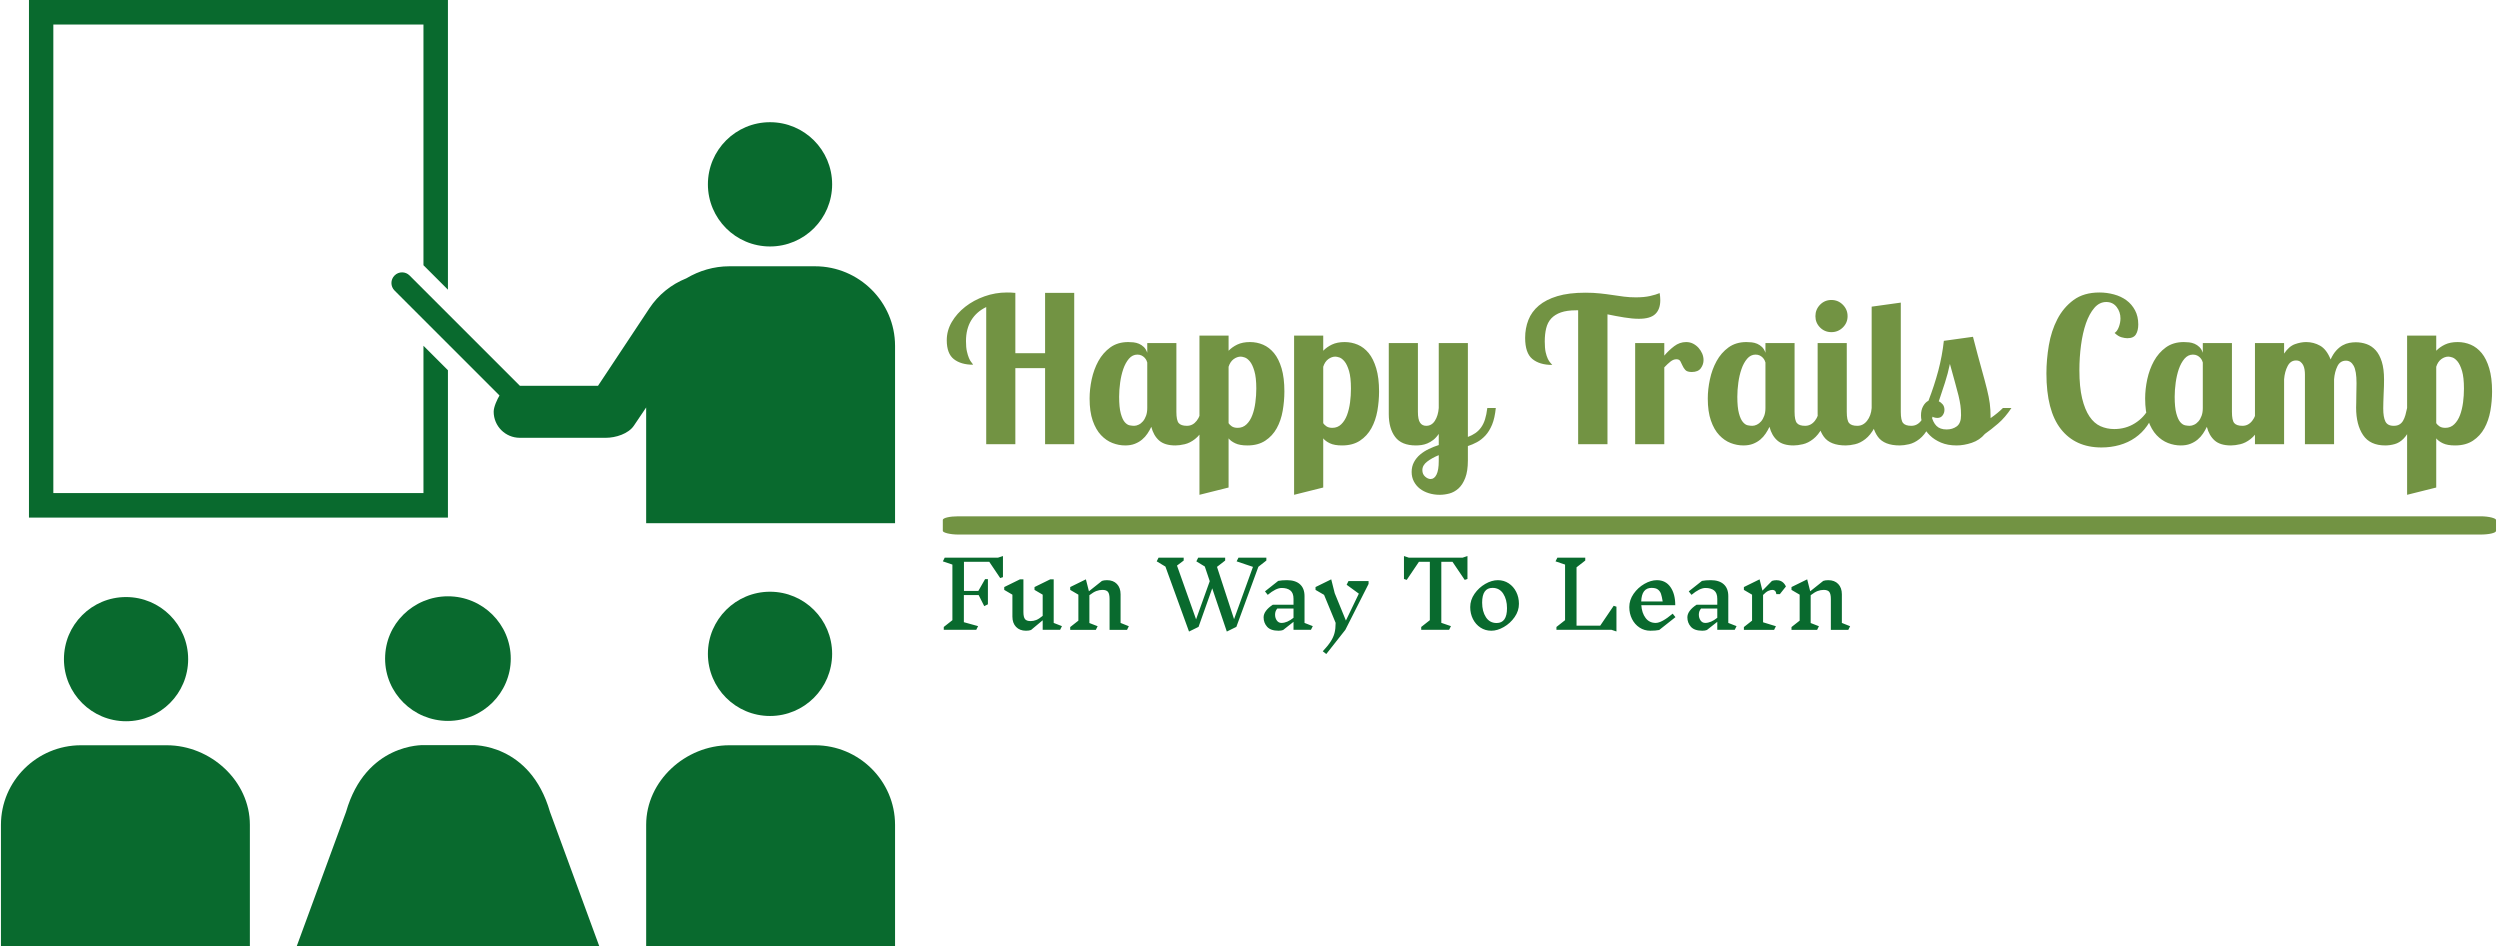 <svg xmlns="http://www.w3.org/2000/svg" version="1.1" xmlns:xlink="http://www.w3.org/1999/xlink" xmlns:svgjs="http://svgjs.dev/svgjs" width="2000" height="757" viewBox="0 0 2000 757"><g transform="matrix(1,0,0,1,-1.212,0.103)"><svg viewBox="0 0 396 150" data-background-color="#ffffff" preserveAspectRatio="xMidYMid meet" height="757" width="2000" xmlns="http://www.w3.org/2000/svg" xmlns:xlink="http://www.w3.org/1999/xlink"><g id="tight-bounds" transform="matrix(1,0,0,1,0.24,-0.02)"><svg viewBox="0 0 395.52 150.041" height="150.041" width="395.52"><g><svg viewBox="0 0 638.538 242.23" height="150.041" width="395.52"><g transform="matrix(1,0,0,1,241.041,74.853)"><svg viewBox="0 0 397.498 92.525" height="92.525" width="397.498"><g id="textblocktransform"><svg viewBox="0 0 397.498 92.525" height="92.525" width="397.498" id="textblock"><g><rect width="397.498" height="4.669" x="0" y="57.277" fill="#729343" opacity="1" stroke-width="0" stroke="transparent" fill-opacity="1" class="rect-o-0" data-fill-palette-color="primary" rx="1%" id="o-0" data-palette-color="#729343"></rect></g><g transform="matrix(1,0,0,1,0.989,0)"><svg viewBox="0 0 395.52 51.776" height="51.776" width="395.52"><g transform="matrix(1,0,0,1,0,0)"><svg width="395.52" viewBox="0.9 -37.5 381.91 50" height="51.776" data-palette-color="#729343"><path d="M17.85-37.4L17.85-22.5 25.2-22.5 25.2-37.4 32.4-37.4 32.4 0 25.2 0 25.2-18.8 17.85-18.8 17.85 0 10.65 0 10.65-33.9Q8.25-32.75 6.95-30.63 5.65-28.5 5.65-25.5L5.65-25.5Q5.65-23.9 5.88-22.93 6.1-21.95 6.38-21.3 6.65-20.65 6.95-20.3 7.25-19.95 7.4-19.65L7.4-19.65Q4.4-19.65 2.65-21.03 0.9-22.4 0.9-25.7L0.9-25.7Q0.9-28.1 2.15-30.23 3.4-32.35 5.48-33.98 7.55-35.6 10.23-36.55 12.9-37.5 15.75-37.5L15.75-37.5Q16.3-37.5 16.82-37.48 17.35-37.45 17.85-37.4L17.85-37.4ZM50.45-25L57.65-25 57.65-8Q57.65-5.9 58.22-5.23 58.8-4.55 60.25-4.55L60.25-4.55Q61.7-4.55 62.67-5.8 63.65-7.05 63.8-8.95L63.8-8.95 65.9-8.95Q65.5-5.9 64.5-4.08 63.5-2.25 62.25-1.28 61-0.3 59.7 0 58.4 0.3 57.4 0.3L57.4 0.3Q54.75 0.3 53.37-0.93 52-2.15 51.45-4.3L51.45-4.3Q51.05-3.45 50.5-2.63 49.95-1.8 49.17-1.15 48.4-0.5 47.37-0.1 46.35 0.3 45 0.3L45 0.3Q43.4 0.3 41.85-0.3 40.3-0.9 39.02-2.25 37.75-3.6 36.97-5.83 36.2-8.05 36.2-11.3L36.2-11.3Q36.2-13.6 36.72-16.05 37.25-18.5 38.37-20.55 39.5-22.6 41.32-23.93 43.15-25.25 45.75-25.25L45.75-25.25Q46.35-25.25 47.05-25.18 47.75-25.1 48.4-24.83 49.05-24.55 49.6-24.03 50.15-23.5 50.45-22.6L50.45-22.6 50.45-25ZM50.45-8.95L50.45-20.2Q50.4-20.4 50.25-20.73 50.1-21.05 49.8-21.38 49.5-21.7 49.05-21.93 48.6-22.15 48-22.15L48-22.15Q46.8-22.15 45.92-21.13 45.05-20.1 44.52-18.57 44-17.05 43.75-15.23 43.5-13.4 43.5-11.75L43.5-11.75Q43.5-9.1 43.9-7.63 44.3-6.15 44.87-5.48 45.45-4.8 46.1-4.67 46.75-4.55 47.2-4.55L47.2-4.55Q47.75-4.55 48.32-4.83 48.9-5.1 49.37-5.65 49.85-6.2 50.15-7.03 50.45-7.85 50.45-8.95L50.45-8.95ZM63.35-26.85L70.55-26.85 70.55-23.1Q71.4-24 72.7-24.63 74-25.25 75.84-25.25L75.84-25.25Q77.55-25.25 79.07-24.6 80.59-23.95 81.77-22.53 82.95-21.1 83.65-18.75 84.34-16.4 84.34-13.05L84.34-13.05Q84.34-10.65 83.92-8.25 83.5-5.85 82.45-3.95 81.4-2.05 79.62-0.88 77.84 0.3 75.2 0.3L75.2 0.3Q73.3 0.3 72.2-0.23 71.09-0.75 70.55-1.45L70.55-1.45 70.55 10.7 63.35 12.5 63.35-26.85ZM72.8-4.05L72.8-4.05Q74.09-4.05 75-4.93 75.9-5.8 76.42-7.2 76.95-8.6 77.17-10.33 77.4-12.05 77.4-13.75L77.4-13.75Q77.4-16.5 76.92-18.1 76.45-19.7 75.8-20.48 75.15-21.25 74.52-21.45 73.9-21.65 73.55-21.65L73.55-21.65Q72.65-21.65 71.8-21.03 70.95-20.4 70.55-19.15L70.55-19.15 70.55-5.2Q70.8-4.8 71.34-4.42 71.9-4.05 72.8-4.05ZM86.74-26.85L93.94-26.85 93.94-23.1Q94.79-24 96.09-24.63 97.39-25.25 99.24-25.25L99.24-25.25Q100.94-25.25 102.47-24.6 103.99-23.95 105.17-22.53 106.34-21.1 107.04-18.75 107.74-16.4 107.74-13.05L107.74-13.05Q107.74-10.65 107.32-8.25 106.89-5.85 105.84-3.95 104.79-2.05 103.02-0.88 101.24 0.3 98.59 0.3L98.59 0.3Q96.69 0.3 95.59-0.23 94.49-0.75 93.94-1.45L93.94-1.45 93.94 10.7 86.74 12.5 86.74-26.85ZM96.19-4.05L96.19-4.05Q97.49-4.05 98.39-4.93 99.29-5.8 99.82-7.2 100.34-8.6 100.57-10.33 100.79-12.05 100.79-13.75L100.79-13.75Q100.79-16.5 100.32-18.1 99.84-19.7 99.19-20.48 98.54-21.25 97.92-21.45 97.29-21.65 96.94-21.65L96.94-21.65Q96.04-21.65 95.19-21.03 94.34-20.4 93.94-19.15L93.94-19.15 93.94-5.2Q94.19-4.8 94.74-4.42 95.29-4.05 96.19-4.05ZM122.49-25L129.69-25 129.69-1.8Q130.74-2.2 131.54-2.75 132.34-3.3 132.94-4.13 133.54-4.95 133.92-6.13 134.29-7.3 134.49-8.95L134.49-8.95 136.59-8.95Q136.34-6.45 135.67-4.83 134.99-3.2 134.02-2.15 133.04-1.1 131.92-0.5 130.79 0.1 129.69 0.45L129.69 0.45 129.69 4Q129.69 6.65 129.04 8.33 128.39 10 127.37 10.93 126.34 11.85 125.12 12.18 123.89 12.5 122.74 12.5L122.74 12.5Q121.29 12.5 120.02 12.1 118.74 11.7 117.82 10.98 116.89 10.25 116.34 9.2 115.79 8.15 115.79 6.85L115.79 6.85Q115.79 5.5 116.37 4.42 116.94 3.35 117.89 2.55 118.84 1.75 120.04 1.18 121.24 0.6 122.49 0.2L122.49 0.2 122.49-2.55Q121.84-1.6 121.12-1.05 120.39-0.5 119.67-0.2 118.94 0.1 118.22 0.2 117.49 0.3 116.84 0.3L116.84 0.3Q113.29 0.3 111.72-1.8 110.14-3.9 110.14-7.45L110.14-7.45 110.14-25 117.34-25 117.34-8Q117.34-6.1 117.87-5.33 118.39-4.55 119.39-4.55L119.39-4.55Q120.74-4.55 121.54-5.8 122.34-7.05 122.49-8.95L122.49-8.95 122.49-25ZM118.44 6.4L118.44 6.4Q118.44 7.4 119.12 8 119.79 8.6 120.49 8.6L120.49 8.6Q121.39 8.6 121.94 7.5 122.49 6.4 122.49 4.15L122.49 4.15 122.49 2.7Q120.79 3.4 119.62 4.3 118.44 5.2 118.44 6.4ZM171.94-31L171.94-31Q170.34-31 168.34-31.33 166.34-31.65 164.19-32.1L164.19-32.1 164.19 0 156.94 0 156.94-33.1 156.44-33.1Q154.19-33.1 152.69-32.58 151.19-32.05 150.29-31.08 149.39-30.1 149.04-28.65 148.69-27.2 148.69-25.4L148.69-25.4Q148.69-23.75 148.91-22.75 149.14-21.75 149.44-21.13 149.74-20.5 150.04-20.18 150.34-19.85 150.54-19.6L150.54-19.6Q147.39-19.6 145.61-21.08 143.84-22.55 143.84-26.3L143.84-26.3Q143.84-28.65 144.64-30.7 145.44-32.75 147.21-34.25 148.99-35.75 151.81-36.6 154.64-37.45 158.74-37.45L158.74-37.45Q160.74-37.45 162.36-37.27 163.99-37.1 165.41-36.88 166.84-36.65 168.24-36.48 169.64-36.3 171.19-36.3L171.19-36.3Q173.29-36.3 174.71-36.63 176.14-36.95 177.09-37.35L177.09-37.35Q177.24-36.35 177.24-35.6L177.24-35.6Q177.24-33.35 176.01-32.18 174.79-31 171.94-31ZM171.03-25L178.23-25 178.23-21.9Q179.33-23.2 180.68-24.23 182.03-25.25 183.63-25.25L183.63-25.25Q184.58-25.25 185.36-24.85 186.13-24.45 186.71-23.8 187.28-23.15 187.61-22.38 187.93-21.6 187.93-20.8L187.93-20.8Q187.93-19.7 187.26-18.78 186.58-17.85 185.03-17.85L185.03-17.85Q183.88-17.85 183.43-18.35 182.98-18.85 182.73-19.43 182.48-20 182.21-20.5 181.93-21 181.23-21L181.23-21Q180.48-21 179.76-20.43 179.03-19.85 178.23-19L178.23-19 178.23 0 171.03 0 171.03-25ZM203.23-25L210.43-25 210.43-8Q210.43-5.9 211.01-5.23 211.58-4.55 213.03-4.55L213.03-4.55Q214.48-4.55 215.46-5.8 216.43-7.05 216.58-8.95L216.58-8.95 218.68-8.95Q218.28-5.9 217.28-4.08 216.28-2.25 215.03-1.28 213.78-0.3 212.48 0 211.18 0.3 210.18 0.3L210.18 0.3Q207.53 0.3 206.16-0.93 204.78-2.15 204.23-4.3L204.23-4.3Q203.83-3.45 203.28-2.63 202.73-1.8 201.96-1.15 201.18-0.5 200.16-0.1 199.13 0.3 197.78 0.3L197.78 0.3Q196.18 0.3 194.63-0.3 193.08-0.9 191.81-2.25 190.53-3.6 189.76-5.83 188.98-8.05 188.98-11.3L188.98-11.3Q188.98-13.6 189.51-16.05 190.03-18.5 191.16-20.55 192.28-22.6 194.11-23.93 195.93-25.25 198.53-25.25L198.53-25.25Q199.13-25.25 199.83-25.18 200.53-25.1 201.18-24.83 201.83-24.55 202.38-24.03 202.93-23.5 203.23-22.6L203.23-22.6 203.23-25ZM203.23-8.95L203.23-20.2Q203.18-20.4 203.03-20.73 202.88-21.05 202.58-21.38 202.28-21.7 201.83-21.93 201.38-22.15 200.78-22.15L200.78-22.15Q199.58-22.15 198.71-21.13 197.83-20.1 197.31-18.57 196.78-17.05 196.53-15.23 196.28-13.4 196.28-11.75L196.28-11.75Q196.28-9.1 196.68-7.63 197.08-6.15 197.66-5.48 198.23-4.8 198.88-4.67 199.53-4.55 199.98-4.55L199.98-4.55Q200.53-4.55 201.11-4.83 201.68-5.1 202.16-5.65 202.63-6.2 202.93-7.03 203.23-7.85 203.23-8.95L203.23-8.95ZM216.13-25L223.33-25 223.33-8Q223.33-5.9 223.9-5.23 224.48-4.55 225.93-4.55L225.93-4.55Q227.38-4.55 228.35-5.8 229.33-7.05 229.48-8.95L229.48-8.95 231.58-8.95Q231.18-5.9 230.18-4.08 229.18-2.25 227.93-1.28 226.68-0.3 225.38 0 224.08 0.3 223.08 0.3L223.08 0.3Q219.23 0.3 217.68-1.83 216.13-3.95 216.13-7.45L216.13-7.45 216.13-25ZM215.58-31.65L215.58-31.65Q215.58-33.3 216.73-34.48 217.88-35.65 219.53-35.65L219.53-35.65Q221.18-35.65 222.35-34.48 223.53-33.3 223.53-31.65L223.53-31.65Q223.53-30 222.35-28.85 221.18-27.7 219.53-27.7L219.53-27.7Q217.88-27.7 216.73-28.85 215.58-30 215.58-31.65ZM229.48-34L236.68-35 236.68-8Q236.68-5.9 237.25-5.23 237.83-4.55 239.28-4.55L239.28-4.55Q240.73-4.55 241.7-5.8 242.68-7.05 242.83-8.95L242.83-8.95 244.93-8.95Q244.53-5.9 243.53-4.08 242.53-2.25 241.28-1.28 240.03-0.3 238.73 0 237.43 0.3 236.43 0.3L236.43 0.3Q232.58 0.3 231.03-1.83 229.48-3.95 229.48-7.45L229.48-7.45 229.48-34ZM261.92-8.95L264.02-8.95Q262.47-6.6 260.72-5.1 258.97-3.6 257.47-2.55L257.47-2.55Q256.17-1 254.22-0.35 252.27 0.3 250.47 0.3L250.47 0.3Q248.27 0.3 246.62-0.4 244.97-1.1 243.87-2.18 242.77-3.25 242.22-4.58 241.67-5.9 241.67-7.1L241.67-7.1Q241.67-8.45 242.2-9.4 242.72-10.35 243.52-10.75L243.52-10.75Q244.97-14.5 245.95-18.18 246.92-21.85 247.32-25.55L247.32-25.55 254.52-26.55Q255.77-21.7 256.62-18.68 257.47-15.65 257.97-13.63 258.47-11.6 258.67-10.1 258.87-8.6 258.87-6.75L258.87-6.75 258.87-6.45Q260.67-7.7 261.92-8.95L261.92-8.95ZM247.47-8.5L247.47-8.5Q247.47-7.75 247.02-7.13 246.57-6.5 245.72-6.5L245.72-6.5Q245.32-6.5 244.9-6.63 244.47-6.75 244.22-7.15L244.22-7.15Q244.62-5.4 245.5-4.53 246.37-3.65 248.02-3.65L248.02-3.65Q249.47-3.65 250.52-4.42 251.57-5.2 251.57-7.15L251.57-7.15Q251.57-8.5 251.42-9.58 251.27-10.65 250.95-12 250.62-13.35 250.1-15.2 249.57-17.05 248.82-19.85L248.82-19.85Q248.32-17.45 247.6-15.23 246.87-13 246.07-10.6L246.07-10.6Q246.62-10.35 247.05-9.83 247.47-9.3 247.47-8.5ZM298.07-9L299.32-8.5Q298.77-6.25 297.54-4.53 296.32-2.8 294.59-1.6 292.87-0.4 290.74 0.2 288.62 0.8 286.27 0.8L286.27 0.8Q279.82 0.8 276.24-3.75 272.67-8.3 272.67-17.5L272.67-17.5Q272.67-20.9 273.27-24.45 273.87-28 275.37-30.9 276.87-33.8 279.39-35.65 281.92-37.5 285.77-37.5L285.77-37.5Q287.62-37.5 289.37-37.02 291.12-36.55 292.44-35.58 293.77-34.6 294.57-33.1 295.37-31.6 295.37-29.6L295.37-29.6Q295.37-28.1 294.79-27.15 294.22-26.2 292.67-26.2L292.67-26.2Q292.07-26.2 291.24-26.43 290.42-26.65 289.52-27.5L289.52-27.5Q290.17-27.9 290.57-28.98 290.97-30.05 290.97-31.1L290.97-31.1Q290.97-32.7 290.02-33.93 289.07-35.15 287.47-35.15L287.47-35.15Q285.77-35.15 284.52-33.7 283.27-32.25 282.44-29.88 281.62-27.5 281.22-24.48 280.82-21.45 280.82-18.3L280.82-18.3Q280.82-14.15 281.49-11.35 282.17-8.55 283.32-6.85 284.47-5.15 286.04-4.45 287.62-3.75 289.42-3.75L289.42-3.75Q292.27-3.75 294.54-5.18 296.82-6.6 298.07-9L298.07-9ZM311.32-25L318.52-25 318.52-8Q318.52-5.9 319.09-5.23 319.67-4.55 321.12-4.55L321.12-4.55Q322.57-4.55 323.54-5.8 324.52-7.05 324.67-8.95L324.67-8.95 326.77-8.95Q326.37-5.9 325.37-4.08 324.37-2.25 323.12-1.28 321.87-0.3 320.57 0 319.27 0.3 318.27 0.3L318.27 0.3Q315.62 0.3 314.24-0.93 312.87-2.15 312.32-4.3L312.32-4.3Q311.92-3.45 311.37-2.63 310.82-1.8 310.04-1.15 309.27-0.5 308.24-0.1 307.22 0.3 305.87 0.3L305.87 0.3Q304.27 0.3 302.72-0.3 301.17-0.9 299.89-2.25 298.62-3.6 297.84-5.83 297.07-8.05 297.07-11.3L297.07-11.3Q297.07-13.6 297.59-16.05 298.12-18.5 299.24-20.55 300.37-22.6 302.19-23.93 304.02-25.25 306.62-25.25L306.62-25.25Q307.22-25.25 307.92-25.18 308.62-25.1 309.27-24.83 309.92-24.55 310.47-24.03 311.02-23.5 311.32-22.6L311.32-22.6 311.32-25ZM311.32-8.95L311.32-20.2Q311.27-20.4 311.12-20.73 310.97-21.05 310.67-21.38 310.37-21.7 309.92-21.93 309.47-22.15 308.87-22.15L308.87-22.15Q307.67-22.15 306.79-21.13 305.92-20.1 305.39-18.57 304.87-17.05 304.62-15.23 304.37-13.4 304.37-11.75L304.37-11.75Q304.37-9.1 304.77-7.63 305.17-6.15 305.74-5.48 306.32-4.8 306.97-4.67 307.62-4.55 308.07-4.55L308.07-4.55Q308.62-4.55 309.19-4.83 309.77-5.1 310.24-5.65 310.72-6.2 311.02-7.03 311.32-7.85 311.32-8.95L311.32-8.95ZM349.31-15.1L349.31-15.1Q349.31-18.1 348.61-19.38 347.91-20.65 346.71-20.65L346.71-20.65Q345.26-20.65 344.59-19.28 343.91-17.9 343.76-16.05L343.76-16.05 343.76 0 336.56 0 336.56-17.25Q336.56-17.85 336.46-18.48 336.36-19.1 336.11-19.58 335.86-20.05 335.44-20.38 335.01-20.7 334.36-20.7L334.36-20.7Q333.01-20.7 332.29-19.33 331.56-17.95 331.41-16.05L331.41-16.05 331.41 0 324.21 0 324.21-25 331.41-25 331.41-22.4Q332.61-24.2 334.09-24.73 335.56-25.25 336.86-25.25L336.86-25.25Q338.71-25.25 340.31-24.35 341.91-23.45 342.91-20.95L342.91-20.95Q343.51-22.3 344.29-23.15 345.06-24 345.89-24.45 346.71-24.9 347.54-25.05 348.36-25.2 349.11-25.2L349.11-25.2Q350.51-25.2 351.79-24.75 353.06-24.3 354.04-23.23 355.01-22.15 355.56-20.38 356.11-18.6 356.11-16L356.11-16Q356.11-15.35 356.09-14.38 356.06-13.4 356.01-12.4 355.96-11.4 355.94-10.45 355.91-9.5 355.91-8.85L355.91-8.85Q355.91-6.7 356.44-5.63 356.96-4.55 358.51-4.55L358.51-4.55Q359.36-4.55 359.91-4.88 360.46-5.2 360.81-5.8 361.16-6.4 361.39-7.2 361.61-8 361.81-8.95L361.81-8.95 363.91-8.95Q363.51-6 362.71-4.17 361.91-2.35 360.91-1.35 359.91-0.35 358.74-0.03 357.56 0.3 356.41 0.3L356.41 0.3Q352.66 0.3 350.94-2.25 349.21-4.8 349.21-9.05L349.21-9.05Q349.21-9.5 349.24-10.33 349.26-11.15 349.26-12.05 349.26-12.95 349.29-13.8 349.31-14.65 349.31-15.1ZM361.81-26.85L369.01-26.85 369.01-23.1Q369.86-24 371.16-24.63 372.46-25.25 374.31-25.25L374.31-25.25Q376.01-25.25 377.54-24.6 379.06-23.95 380.24-22.53 381.41-21.1 382.11-18.75 382.81-16.4 382.81-13.05L382.81-13.05Q382.81-10.65 382.39-8.25 381.96-5.85 380.91-3.95 379.86-2.05 378.09-0.88 376.31 0.3 373.66 0.3L373.66 0.3Q371.76 0.3 370.66-0.23 369.56-0.75 369.01-1.45L369.01-1.45 369.01 10.7 361.81 12.5 361.81-26.85ZM371.26-4.05L371.26-4.05Q372.56-4.05 373.46-4.93 374.36-5.8 374.89-7.2 375.41-8.6 375.64-10.33 375.86-12.05 375.86-13.75L375.86-13.75Q375.86-16.5 375.39-18.1 374.91-19.7 374.26-20.48 373.61-21.25 372.99-21.45 372.36-21.65 372.01-21.65L372.01-21.65Q371.11-21.65 370.26-21.03 369.41-20.4 369.01-19.15L369.01-19.15 369.01-5.2Q369.26-4.8 369.81-4.42 370.36-4.05 371.26-4.05Z" opacity="1" transform="matrix(1,0,0,1,0,0)" fill="#729343" class="wordmark-text-0" data-fill-palette-color="primary" id="text-0"></path></svg></g></svg></g><g transform="matrix(1,0,0,1,0,67.447)"><svg viewBox="0 0 232.21 25.078" height="25.078" width="232.21"><g transform="matrix(1,0,0,1,0,0)"><svg width="232.21" viewBox="2.5 -40.2 494.41 53.4" height="25.078" data-palette-color="#096a2e"><path d="M35.25-40.2L35.25-28.7 33.75-28.2 27.8-37.05 14-37.05 14-21.2 21.85-21.2 25.5-27.6 27.05-27.6 27.05-13.9 25.05-12.9 22-18.95 13.95-18.95 13.95-4.15 21.7-2 20.7 0 3 0 3-1.55 7.7-5.25 7.7-35.55 2.5-37.3 3.5-39.3 32.5-39.3 35.25-40.2ZM67.4-2L66.4 0 56.9 0 56.9-5.2 50.55 0.1Q49.5 0.5 47.8 0.5L47.8 0.5Q44.4 0.5 42.4-1.58 40.4-3.65 40.4-7.2L40.4-7.2 40.4-19.15 35.95-21.75 35.95-23.3 44.5-27.5 46.4-27.5 46.4-9.7Q46.4-6.95 47.25-5.85 48.1-4.75 50.3-4.75L50.3-4.75Q51.85-4.75 53.35-5.33 54.85-5.9 56.9-7.6L56.9-7.6 56.9-19.15 52.45-21.75 52.45-23.3 61-27.5 62.9-27.5 62.9-3.75 67.4-2ZM103.85-1.95L102.85 0.05 93.35 0.05 93.35-16.8Q93.35-19.55 92.5-20.65 91.65-21.75 89.45-21.75L89.45-21.75Q87.8-21.75 86.17-21.15 84.55-20.55 82.35-18.85L82.35-18.85 82.35-3.7 86.85-1.95 85.85 0.05 71.9 0.05 71.9-1.5 76.35-5 76.35-19.15 71.9-21.75 71.9-23.3 80.45-27.5 82.1-21 89.2-26.65Q90.25-27.05 91.95-27.05L91.95-27.05Q95.35-27.05 97.35-24.98 99.35-22.9 99.35-19.35L99.35-19.35 99.35-3.75 103.85-1.95ZM178.79-37.75L174.44-34.35 162.44-1.6 157.24 0.95 149.29-22.6 141.84-1.6 136.64 0.95 123.79-34.45 119.04-37.3 120.04-39.3 133.74-39.3 133.74-37.75 130.09-35 140.49-5.7 147.94-26.5 145.24-34.5 140.64-37.3 141.64-39.3 156.34-39.3 156.34-37.75 151.89-34.3 161.19-5.8 171.49-34.3 162.59-37.3 163.59-39.3 178.79-39.3 178.79-37.75ZM204.09-2L203.09 0 193.59 0 193.59-4.35 187.94 0.1Q186.94 0.5 185.44 0.5L185.44 0.5Q181.14 0.5 179.21-1.65 177.29-3.8 177.29-6.8L177.29-6.8Q177.29-8.6 178.59-10.35 179.89-12.1 182.29-13.65L182.29-13.65 193.59-13.65 193.59-16.85Q193.59-20.1 191.86-21.45 190.14-22.8 187.14-22.8L187.14-22.8Q184.04-22.8 179.54-19.05L179.54-19.05 178.04-20.95 185.24-26.65Q187.24-27.05 190.04-27.05L190.04-27.05Q194.59-27.05 197.09-24.83 199.59-22.6 199.59-18.35L199.59-18.35 199.59-3.75 204.09-2ZM187.04-3.75Q190.09-3.75 193.59-6.55L193.59-6.55 193.59-11.6 184.74-11.6Q184.09-10.8 183.81-10 183.54-9.2 183.54-8.25L183.54-8.25Q183.54-6.4 184.49-5.08 185.44-3.75 187.04-3.75L187.04-3.75ZM234.49-26.55L234.49-25 221.84 0 211.44 13.2 209.54 11.7Q212.39 8.65 213.86 6.35 215.34 4.05 215.94 1.73 216.54-0.6 216.54-3.8L216.54-3.8 210.24-19.05 205.59-21.75 205.59-23.3 214.14-27.5 216.04-19.95 222.14-5.05 229.19-19.7 222.54-24.55 223.54-26.55 234.49-26.55ZM288.38-40.2L288.38-27.7 286.88-27.2 280.23-37.05 274.13-37.05 274.13-3.8 279.38-2 278.38 0 263.18 0 263.18-1.55 267.88-5.25 267.88-37.05 261.93-37.05 255.28-27.2 253.78-27.7 253.78-40.2 256.48-39.3 285.68-39.3 288.38-40.2ZM304.93-27.05Q308.23-27.05 310.85-25.33 313.48-23.6 314.95-20.65 316.43-17.7 316.43-14.15L316.43-14.15Q316.43-10.3 314.08-6.93 311.73-3.55 308.2-1.53 304.68 0.5 301.38 0.5L301.38 0.5Q298.08 0.5 295.45-1.23 292.83-2.95 291.35-5.9 289.88-8.85 289.88-12.4L289.88-12.4Q289.88-16.25 292.23-19.63 294.58-23 298.1-25.03 301.63-27.05 304.93-27.05L304.93-27.05ZM302.03-22.85Q296.38-22.85 296.38-14.8L296.38-14.8Q296.38-10.05 298.43-6.88 300.48-3.7 304.28-3.7L304.28-3.7Q309.93-3.7 309.93-11.8L309.93-11.8Q309.93-16.5 307.88-19.68 305.83-22.85 302.03-22.85L302.03-22.85ZM369.57 0.9L366.87 0 336.87 0 336.87-1.55 341.57-5.25 341.57-35.55 336.37-37.3 337.37-39.3 352.57-39.3 352.57-37.75 347.82-34.05 347.82-2.25 360.72-2.25 368.07-13.1 369.57-12.6 369.57 0.9ZM401.72-6.9L392.87 0.1Q390.87 0.5 388.07 0.5L388.07 0.5Q384.77 0.5 382.15-1.23 379.52-2.95 378.05-5.9 376.57-8.85 376.57-12.4L376.57-12.4Q376.57-16.25 378.92-19.63 381.27-23 384.8-25.03 388.32-27.05 391.62-27.05L391.62-27.05Q396.37-27.05 399-23.3 401.62-19.55 401.62-13.4L401.62-13.4 383.12-13.4Q383.42-9.15 385.45-6.45 387.47-3.75 390.97-3.75L390.97-3.75Q394.22-3.75 400.22-8.8L400.22-8.8 401.72-6.9ZM388.72-22.85Q383.32-22.85 383.07-15.45L383.07-15.45 394.77-15.45Q394.32-18.15 393.85-19.58 393.37-21 392.2-21.93 391.02-22.85 388.72-22.85L388.72-22.85ZM435.02-2L434.02 0 424.52 0 424.52-4.35 418.87 0.1Q417.87 0.5 416.37 0.5L416.37 0.5Q412.07 0.5 410.14-1.65 408.22-3.8 408.22-6.8L408.22-6.8Q408.22-8.6 409.52-10.35 410.82-12.1 413.22-13.65L413.22-13.65 424.52-13.65 424.52-16.85Q424.52-20.1 422.79-21.45 421.07-22.8 418.07-22.8L418.07-22.8Q414.97-22.8 410.47-19.05L410.47-19.05 408.97-20.95 416.17-26.65Q418.17-27.05 420.97-27.05L420.97-27.05Q425.52-27.05 428.02-24.83 430.52-22.6 430.52-18.35L430.52-18.35 430.52-3.75 435.02-2ZM417.97-3.75Q421.02-3.75 424.52-6.55L424.52-6.55 424.52-11.6 415.67-11.6Q415.02-10.8 414.74-10 414.47-9.2 414.47-8.25L414.47-8.25Q414.47-6.4 415.42-5.08 416.37-3.75 417.97-3.75L417.97-3.75ZM457.07-27Q458.72-27 459.97-26.1 461.22-25.2 461.92-23.6L461.92-23.6 458.62-19.45 456.72-19.45Q456.52-20.7 455.99-21.23 455.47-21.75 454.57-21.75L454.57-21.75Q453.47-21.75 452.24-21.18 451.02-20.6 449.47-19L449.47-19 449.47-4.1 456.47-1.95 455.47 0.05 439.02 0.05 439.02-1.5 443.47-5 443.47-19.15 439.02-21.75 439.02-23.3 447.57-27.5 449.12-21.35 454.32-26.65Q455.37-27.05 457.07-27.05L457.07-27.05 457.07-27ZM496.91-1.95L495.91 0.05 486.41 0.05 486.41-16.8Q486.41-19.55 485.56-20.65 484.71-21.75 482.51-21.75L482.51-21.75Q480.86-21.75 479.24-21.15 477.61-20.55 475.41-18.85L475.41-18.85 475.41-3.7 479.91-1.95 478.91 0.05 464.96 0.05 464.96-1.5 469.41-5 469.41-19.15 464.96-21.75 464.96-23.3 473.51-27.5 475.16-21 482.26-26.65Q483.31-27.05 485.01-27.05L485.01-27.05Q488.41-27.05 490.41-24.98 492.41-22.9 492.41-19.35L492.41-19.35 492.41-3.75 496.91-1.95Z" opacity="1" transform="matrix(1,0,0,1,0,0)" fill="#096a2e" class="slogan-text-1" data-fill-palette-color="secondary" id="text-1"></path></svg></g></svg></g></svg></g></svg></g><g><svg viewBox="0 0 228.818 242.23" height="242.23" width="228.818"><g><svg xmlns="http://www.w3.org/2000/svg" xmlns:xlink="http://www.w3.org/1999/xlink" version="1.1" x="0" y="0" viewBox="0 0.634 93.864 99.366" enable-background="new 0 0 94.461 100" xml:space="preserve" height="242.23" width="228.818" class="icon-icon-0" data-fill-palette-color="accent" id="icon-0"><path fill="#096a2e" d="M13.132 76.351c-3.601 0-6.519-2.918-6.519-6.516 0-3.604 2.918-6.522 6.519-6.522 3.603 0 6.521 2.919 6.521 6.522C19.653 73.433 16.735 76.351 13.132 76.351" data-fill-palette-color="accent"></path><path fill="#096a2e" d="M0 100V87.223c0-4.605 3.784-8.351 8.398-8.351h9.003c4.613 0 8.731 3.745 8.731 8.351V100H0z" data-fill-palette-color="accent"></path><path fill="#096a2e" d="M80.738 75.799c3.602 0 6.521-2.928 6.521-6.522 0-3.606-2.919-6.523-6.521-6.523-3.604 0-6.521 2.919-6.521 6.523C74.217 72.871 77.134 75.799 80.738 75.799" data-fill-palette-color="accent"></path><path fill="#096a2e" d="M93.864 100V87.223c0-4.605-3.785-8.351-8.402-8.351h-8.993c-4.62 0-8.733 3.745-8.733 8.351V100H93.864z" data-fill-palette-color="accent"></path><path fill="#096a2e" d="M46.925 63.234c3.641 0 6.596 2.928 6.596 6.543 0 3.611-2.955 6.539-6.596 6.539-3.645 0-6.597-2.928-6.597-6.539C40.328 66.162 43.28 63.234 46.925 63.234" data-fill-palette-color="accent"></path><path fill="#096a2e" d="M31.039 100l5.192-14.14c2.077-7.224 8.131-7.002 8.131-7.002h2.572 2.568c0 0 6.048-0.222 8.133 7.002l5.19 14.14H31.039z" data-fill-palette-color="accent"></path><polygon fill="#096a2e" points="46.925,54.975 46.925,39.504 44.356,36.935 44.356,52.4 5.499,52.4 5.499,3.206 44.356,3.206   44.356,28.479 46.925,31.045 46.925,0.634 2.941,0.634 2.941,54.975 " data-fill-palette-color="accent"></polygon><path fill="#096a2e" d="M80.738 26.508c3.602 0 6.521-2.927 6.521-6.522 0-3.607-2.919-6.523-6.521-6.523-3.604 0-6.521 2.918-6.521 6.523C74.217 23.581 77.134 26.508 80.738 26.508" data-fill-palette-color="accent"></path><path fill="#096a2e" d="M85.461 28.588h-8.993c-1.621 0-3.174 0.467-4.516 1.266-1.594 0.634-2.942 1.739-3.868 3.131l-5.405 8.154-8.198-0.003L42.899 29.555c-0.435-0.438-1.142-0.438-1.576 0-0.438 0.435-0.44 1.142-0.003 1.579l11.019 11.02c-0.238 0.394-0.612 1.193-0.612 1.698 0 1.521 1.229 2.743 2.744 2.743H63.5c1.024 0 2.375-0.415 2.949-1.277 0.429-0.637 0.863-1.281 1.286-1.908v3.556 2.753 5.842h3.312H93.78h0.084v-5.842-2.753V36.939C93.864 32.333 90.079 28.588 85.461 28.588" data-fill-palette-color="accent"></path></svg></g></svg></g></svg></g><defs></defs></svg><rect width="395.52" height="150.041" fill="none" stroke="none" visibility="hidden"></rect></g></svg></g></svg>